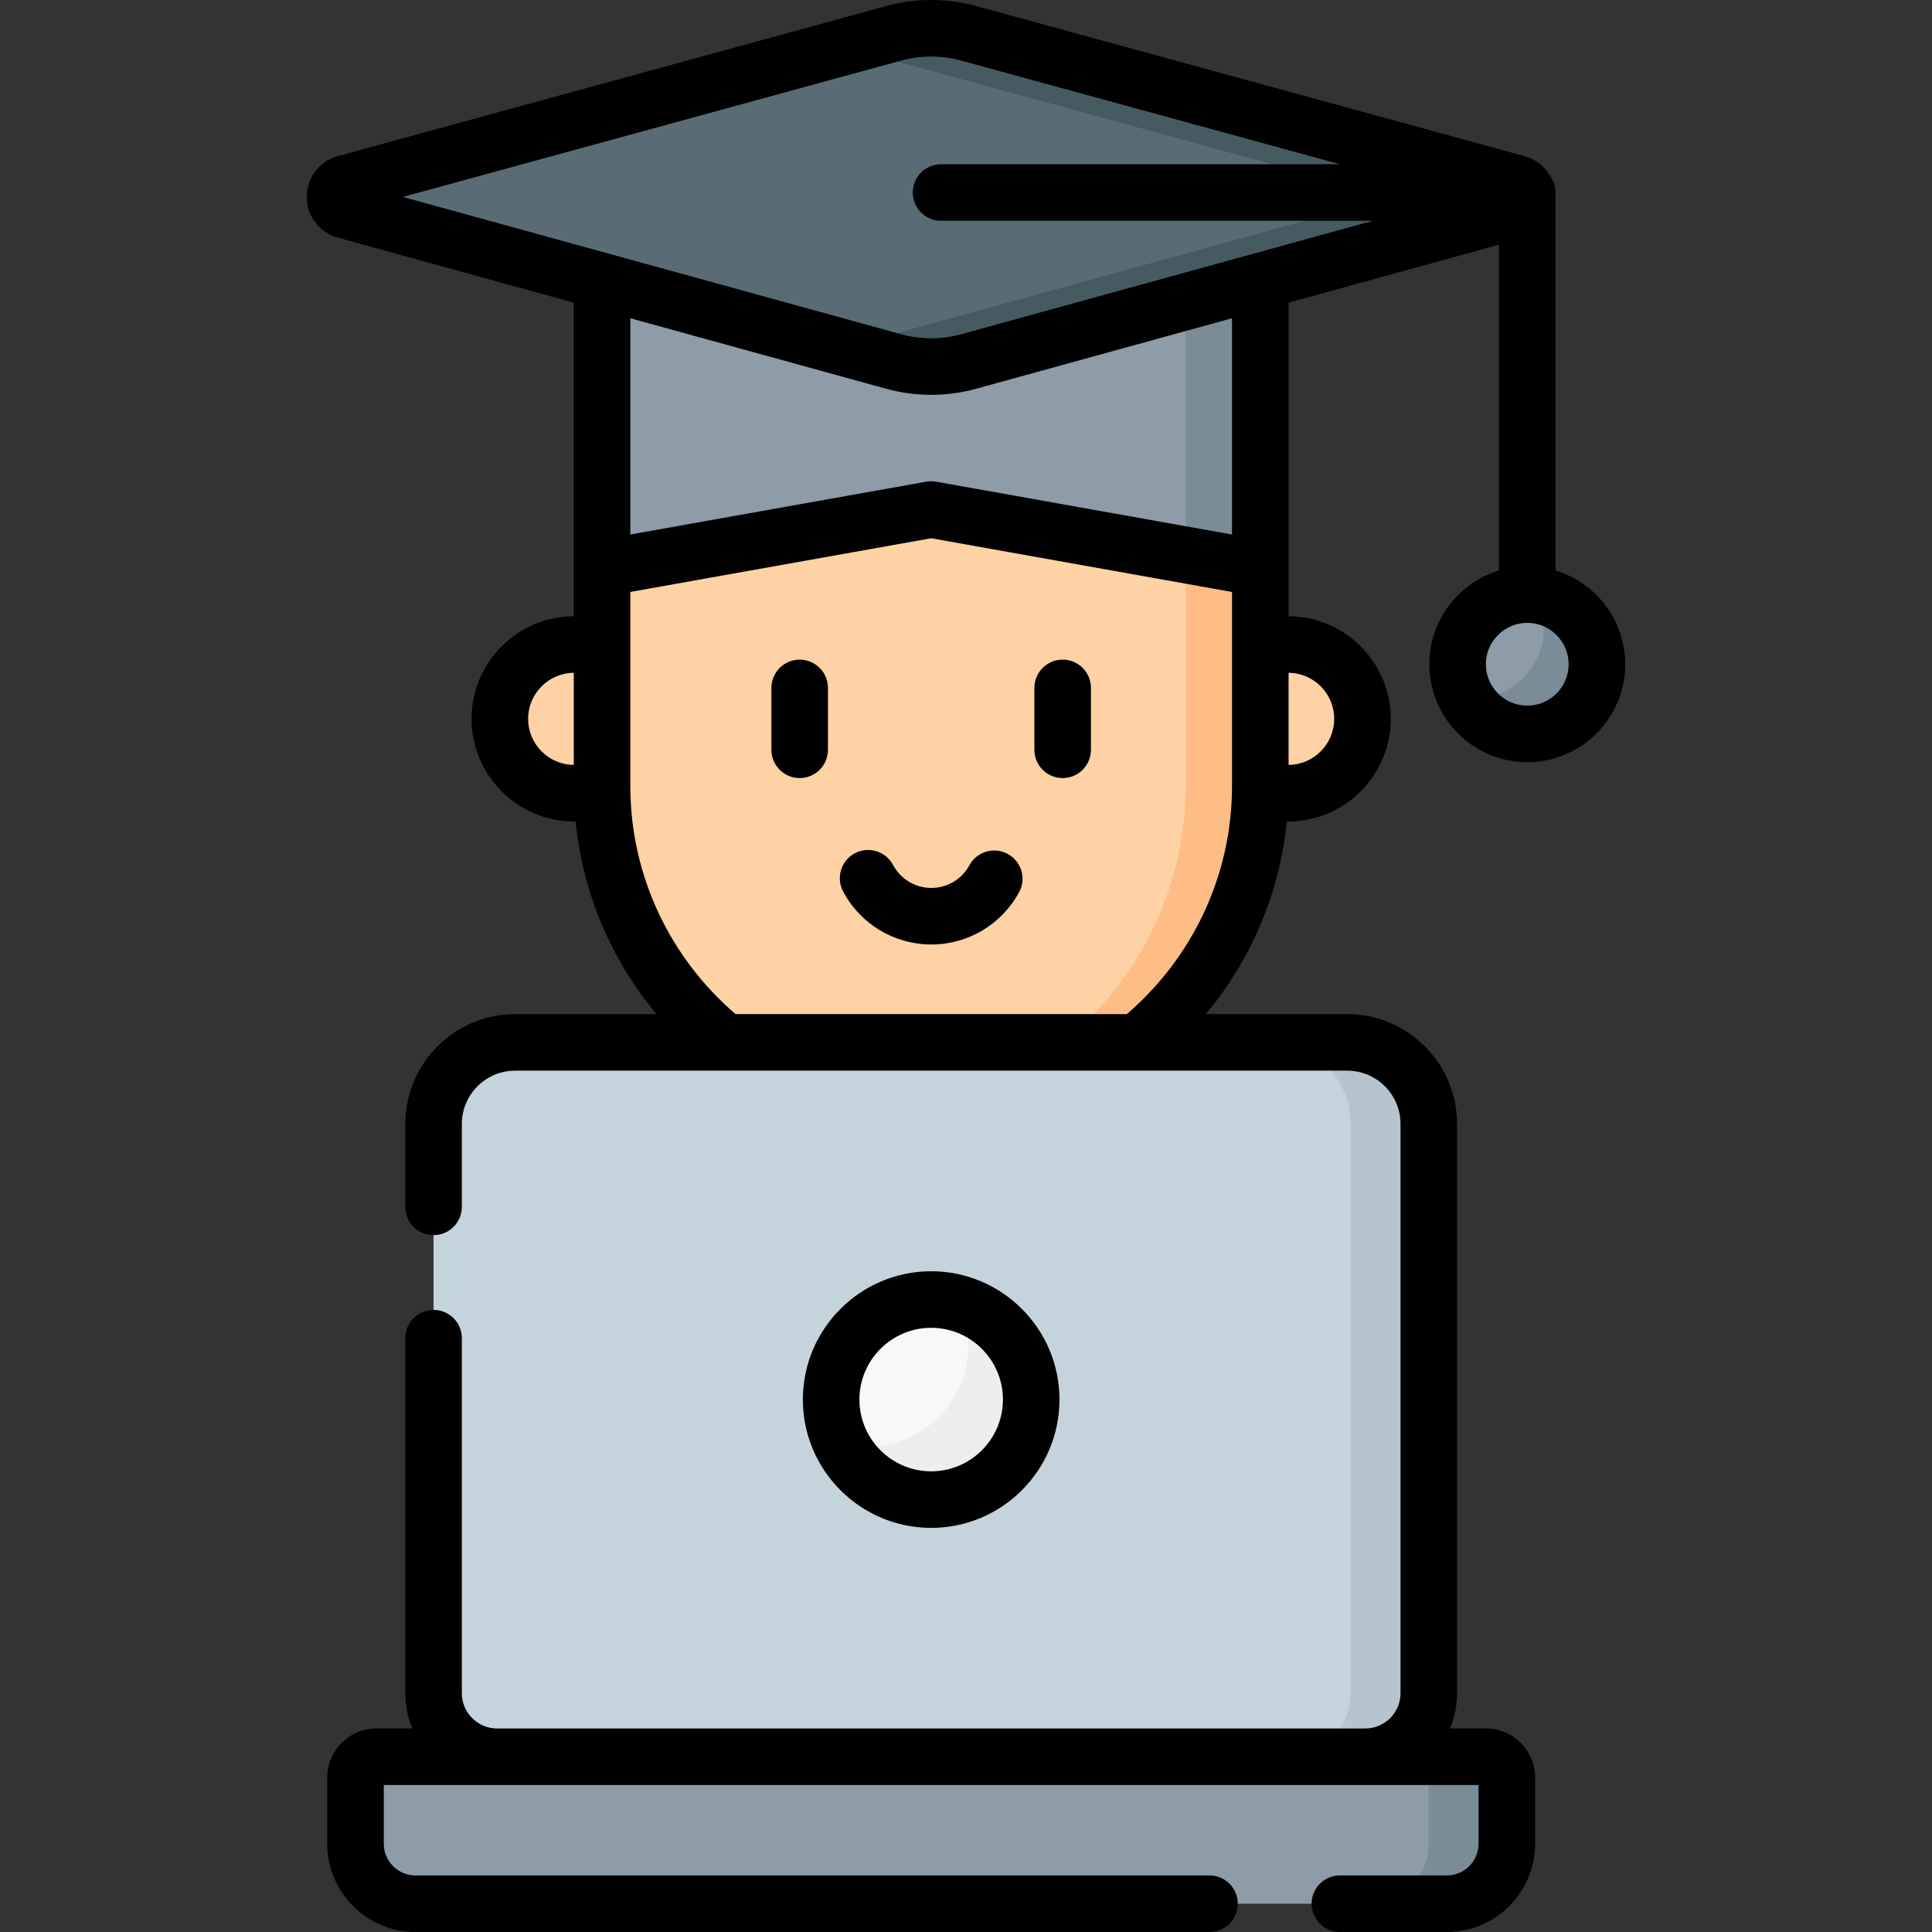 <svg id="Capa_1" enable-background="new 0 0 512.462 512.462" height="512" viewBox="0 0 512.462 512.462" width="512" xmlns="http://www.w3.org/2000/svg"><rect x="0" y="0" width="512.462" height="512.462" fill="#333333" stroke="none"/><g><g><path d="m159.69 141.848v66.596c0 48.215 39.086 87.302 87.302 87.302 48.215 0 87.302-39.086 87.302-87.302v-66.596l-87.302-26.366z" fill="#fed2a4"/></g><g><path d="m334.294 141.844v66.599c0 24.114-9.769 45.934-25.573 61.729-15.795 15.805-37.616 25.574-61.729 25.574-3.351 0-6.653-.186-9.906-.568 20.145-2.263 38.204-11.395 51.813-25.005 15.795-15.795 25.564-37.616 25.564-61.729v-72.586z" fill="#ffbd86"/></g><g><path d="m341.679 210.394h-7.385v-39.44h7.385c10.891 0 19.72 8.829 19.72 19.72 0 10.891-8.829 19.72-19.72 19.72z" fill="#fed2a4"/></g><g><path d="m152.305 210.394h7.385v-39.44h-7.385c-10.891 0-19.72 8.829-19.72 19.72 0 10.891 8.829 19.72 19.72 19.72z" fill="#fed2a4"/></g><g><g><path d="m246.991 74.722h-87.301v76.014l87.301-15.585 87.3 15.585v-76.014z" fill="#8d9ca8"/></g><g><path d="m334.294 74.72v76.017l-19.827-3.54v-72.477z" fill="#7a8c98"/></g></g><g><path d="m402.369 48.634-145.455-39.802c-6.496-1.777-13.349-1.777-19.845 0l-145.454 39.802c-3.647.998-3.652 6.169-.006 7.173l145.395 40.068c6.537 1.801 13.439 1.801 19.976 0l145.395-40.068c3.646-1.005 3.641-6.175-.006-7.173z" fill="#596c76"/></g><g><path d="m402.372 55.806-145.396 40.065c-6.535 1.803-13.433 1.803-19.969 0l-13.179-3.635 132.218-36.43c3.645-.999 3.635-6.173-.01-7.172l-132.208-36.176 13.238-3.625c6.496-1.773 13.355-1.773 19.851 0l145.456 39.801c3.644.999 3.644 6.172-.001 7.172z" fill="#465a61"/></g><g><circle cx="405.107" cy="176.193" fill="#8d9ca8" r="18.478"/></g><g><path d="m423.586 176.197c0 10.2-8.27 18.47-18.48 18.47-6.957 0-13.022-3.851-16.167-9.534.666.078 1.352.118 2.038.118 10.2 0 18.48-8.27 18.48-18.48 0-3.233-.833-6.29-2.312-8.936 9.249 1.009 16.441 8.838 16.441 18.362z" fill="#7a8c98"/></g><g><path d="m362.133 465.977h-230.282c-9.307 0-16.852-7.545-16.852-16.852v-150.992c0-11.953 9.689-21.642 21.642-21.642h220.703c11.953 0 21.642 9.689 21.642 21.642v150.991c-.001 9.308-7.546 16.853-16.853 16.853z" fill="#c5d3dd"/></g><g><path d="m378.981 298.13v150.99c0 9.31-7.54 16.86-16.85 16.86h-20.7c9.31 0 16.85-7.55 16.85-16.86v-150.99c0-11.95-9.68-21.64-21.64-21.64h20.7c11.95 0 21.64 9.69 21.64 21.64z" fill="#b6c4cf"/></g><g><path d="m383.775 504.962h-273.566c-8.787 0-15.91-7.123-15.91-15.91v-17.574c0-3.038 2.463-5.501 5.501-5.501h294.384c3.038 0 5.501 2.463 5.501 5.501v17.574c0 8.787-7.123 15.91-15.91 15.91z" fill="#8d9ca8"/></g><g><path d="m399.681 471.48v17.57c0 8.79-7.12 15.91-15.91 15.91h-20.7c8.79 0 15.91-7.12 15.91-15.91v-17.57c0-3.04-2.46-5.5-5.5-5.5h20.7c3.04 0 5.5 2.46 5.5 5.5z" fill="#7a8c98"/></g><g><circle cx="246.992" cy="371.234" fill="#f9f7f8" r="26.533"/></g><g><path d="m273.521 371.23c0 14.66-11.88 26.54-26.53 26.54-10.57 0-19.7-6.19-23.96-15.14 2.3.66 4.72 1.01 7.23 1.01 14.66 0 26.54-11.88 26.54-26.53 0-4.08-.92-7.95-2.58-11.4 11.14 3.14 19.3 13.38 19.3 25.52z" fill="#efedef"/></g><g><path d="m212.113 174.965c-4.143 0-7.5 3.358-7.5 7.5v16.418c0 4.142 3.357 7.5 7.5 7.5s7.5-3.358 7.5-7.5v-16.418c0-4.142-3.357-7.5-7.5-7.5z"/><path d="m281.871 206.383c4.143 0 7.5-3.358 7.5-7.5v-16.418c0-4.142-3.357-7.5-7.5-7.5s-7.5 3.358-7.5 7.5v16.418c0 4.142 3.358 7.5 7.5 7.5z"/><path d="m236.883 229.428c-1.946-3.656-6.487-5.043-10.146-3.095-3.655 1.947-5.041 6.489-3.095 10.145 4.614 8.666 13.576 14.049 23.388 14.049 9.717 0 18.638-5.308 23.28-13.852 1.978-3.639.631-8.193-3.009-10.17-3.641-1.978-8.193-.631-10.171 3.009-2.016 3.709-5.886 6.013-10.101 6.013-4.255 0-8.143-2.337-10.146-6.099z"/><path d="m379.129 176.193c0 14.324 11.653 25.978 25.978 25.978s25.979-11.653 25.979-25.978c0-11.717-7.8-21.643-18.479-24.87v-100.262c0-1.694-.568-3.252-1.516-4.508-1.433-2.468-3.795-4.347-6.742-5.153l-145.455-39.802c-7.786-2.13-16.018-2.131-23.804 0l-145.453 39.801c-4.936 1.35-8.255 5.695-8.26 10.812s3.307 9.468 8.239 10.827l62.574 17.244v83.175c-14.957.063-27.105 12.247-27.105 27.217 0 15.009 12.211 27.22 27.221 27.22h.369c1.923 19.314 9.658 36.941 21.439 51.097h-37.473c-16.068 0-29.142 13.073-29.142 29.142v21.987c0 4.142 3.357 7.5 7.5 7.5s7.5-3.358 7.5-7.5v-21.987c0-7.798 6.344-14.142 14.142-14.142h220.702c7.798 0 14.143 6.344 14.143 14.142v150.991c0 5.157-4.195 9.352-9.352 9.352h-230.283c-5.156 0-9.352-4.195-9.352-9.352v-94.177c0-4.142-3.357-7.5-7.5-7.5s-7.5 3.358-7.5 7.5v94.177c0 3.312.667 6.471 1.87 9.352h-9.569c-7.169 0-13.001 5.832-13.001 13.001v17.574c0 12.908 10.502 23.41 23.41 23.41h210.613c4.143 0 7.5-3.358 7.5-7.5s-3.357-7.5-7.5-7.5h-210.613c-4.638 0-8.41-3.773-8.41-8.41v-15.575h290.386v15.575c0 4.637-3.772 8.41-8.41 8.41h-28.372c-4.143 0-7.5 3.358-7.5 7.5s3.357 7.5 7.5 7.5h28.372c12.908 0 23.41-10.502 23.41-23.41v-17.574c0-7.169-5.832-13.001-13.001-13.001h-9.568c1.203-2.881 1.87-6.04 1.87-9.352v-150.991c0-16.069-13.073-29.142-29.143-29.142h-37.474c11.782-14.155 19.518-31.782 21.441-51.097h.369c15.009 0 27.22-12.211 27.22-27.22 0-14.971-12.149-27.155-27.105-27.217l-.002-83.175 55.815-15.382v86.423c-10.679 3.227-18.478 13.153-18.478 24.87zm-226.939 26.701c-6.686-.062-12.105-5.52-12.105-12.22s5.42-12.158 12.105-12.22zm189.604-24.439c6.685.063 12.104 5.52 12.104 12.22s-5.42 12.157-12.104 12.22zm-15 29.989c0 24.202-10.841 45.905-27.911 60.547h-103.777c-17.069-14.646-27.915-36.345-27.915-60.547v-51.429l79.8-14.245 79.804 14.246v51.428zm-159.604-66.666v-57.362l67.821 18.69c3.919 1.08 7.949 1.62 11.98 1.62s8.062-.54 11.98-1.62l67.818-18.69v57.362l-78.482-14.01c-.437-.078-.877-.117-1.318-.117s-.882.039-1.318.117zm87.798-53.133c-5.232 1.441-10.762 1.441-15.992 0l-132.123-36.411 132.176-36.168c5.196-1.422 10.689-1.421 15.886 0l100.479 27.495h-105.801c-4.143 0-7.5 3.358-7.5 7.5s3.357 7.5 7.5 7.5h114.54zm150.118 76.57c6.054 0 10.979 4.925 10.979 10.978s-4.925 10.978-10.979 10.978c-6.053 0-10.978-4.924-10.978-10.978s4.926-10.978 10.978-10.978z"/><path d="m281.025 371.234c0-18.766-15.268-34.033-34.033-34.033s-34.033 15.267-34.033 34.033 15.268 34.033 34.033 34.033 34.033-15.267 34.033-34.033zm-53.066 0c0-10.495 8.538-19.033 19.033-19.033s19.033 8.538 19.033 19.033-8.538 19.033-19.033 19.033-19.033-8.538-19.033-19.033z"/></g></g></svg>
